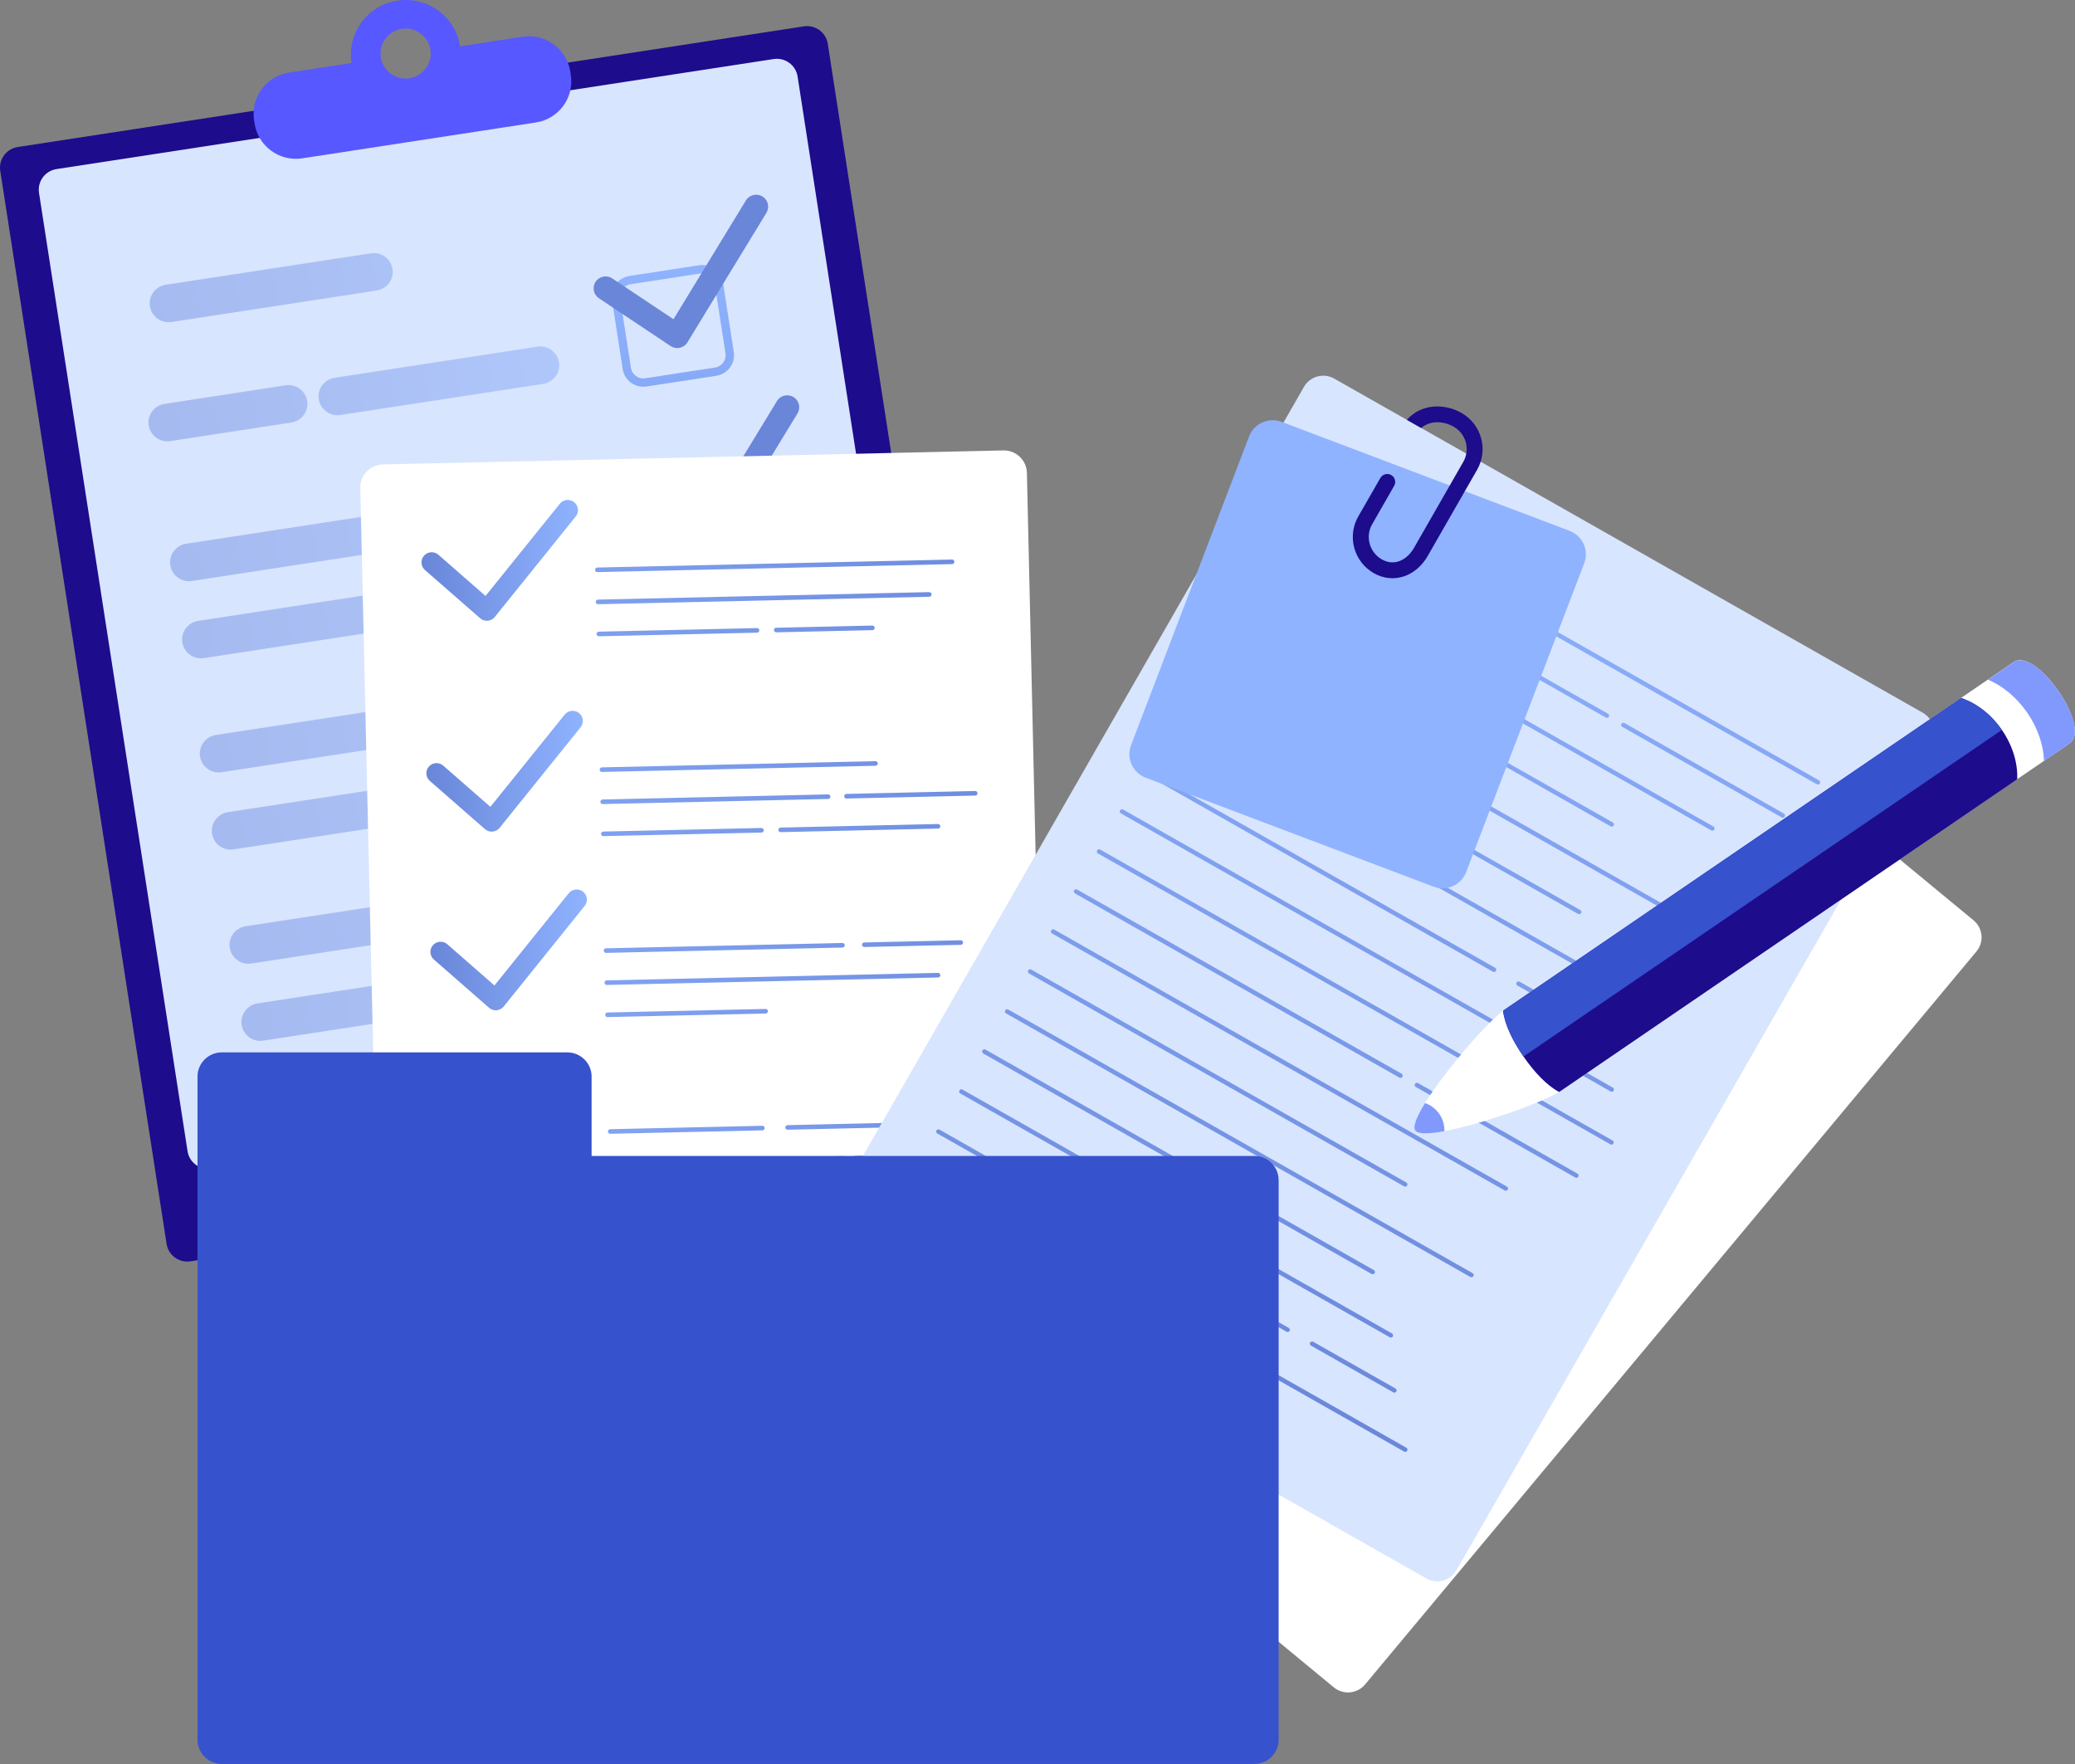 <svg width="120" height="102" viewBox="0 0 120 102" fill="none" xmlns="http://www.w3.org/2000/svg">
<rect x="0" y="0" width="120" height="102" fill="#808080" stroke="none"/>
<g clip-path="url(#clip0_2967_31069)">
<path d="M57.491 64.586C57.592 65.242 57.139 65.856 56.48 65.957L11.014 72.934C10.355 73.034 9.737 72.584 9.634 71.928L0.014 9.875C-0.087 9.219 0.366 8.604 1.025 8.501L46.491 1.524C47.15 1.423 47.768 1.874 47.871 2.529L57.493 64.586H57.491Z" fill="#1D0C8C"/>
<path d="M54.715 59.836C54.816 60.492 54.364 61.106 53.704 61.209L12.227 67.575C11.568 67.675 10.95 67.225 10.847 66.569L2.256 11.15C2.155 10.495 2.608 9.88 3.267 9.777L44.744 3.414C45.403 3.314 46.021 3.764 46.125 4.42L54.715 59.833V59.836Z" fill="#D8E5FE"/>
<path d="M30.222 2.124L26.608 2.679C26.339 0.953 24.718 -0.23 22.984 0.038C21.249 0.303 20.06 1.918 20.329 3.643L16.715 4.199C15.393 4.402 14.489 5.632 14.693 6.943L14.724 7.144C14.928 8.458 16.164 9.358 17.482 9.155L30.99 7.082C32.311 6.879 33.216 5.65 33.012 4.338L32.981 4.137C32.776 2.823 31.541 1.923 30.222 2.126V2.124ZM23.679 4.526C22.885 4.647 22.143 4.106 22.022 3.317C21.9 2.527 22.443 1.789 23.237 1.668C24.031 1.547 24.773 2.088 24.894 2.877C25.016 3.667 24.473 4.405 23.679 4.526Z" fill="#5758FF"/>
<g opacity="0.5">
<path d="M22.699 15.556C22.792 16.15 22.381 16.706 21.784 16.799L9.918 18.619C9.321 18.712 8.762 18.303 8.669 17.709C8.576 17.115 8.987 16.559 9.585 16.467L21.451 14.646C22.048 14.553 22.606 14.962 22.699 15.556Z" fill="url(#paint0_linear_2967_31069)"/>
<path d="M17.766 23.189C17.859 23.783 17.448 24.339 16.851 24.431L9.848 25.506C9.251 25.599 8.692 25.19 8.599 24.596C8.506 24.002 8.917 23.446 9.514 23.354L16.518 22.279C17.115 22.186 17.673 22.595 17.766 23.189Z" fill="url(#paint1_linear_2967_31069)"/>
<path d="M32.328 20.955C32.421 21.549 32.01 22.104 31.413 22.197L19.684 23.997C19.087 24.09 18.528 23.681 18.435 23.087C18.342 22.493 18.753 21.937 19.35 21.845L31.079 20.044C31.676 19.952 32.235 20.361 32.328 20.955Z" fill="url(#paint2_linear_2967_31069)"/>
<path d="M31.81 29.314C31.904 29.908 31.492 30.464 30.895 30.556L11.098 33.594C10.501 33.686 9.942 33.277 9.849 32.683C9.756 32.089 10.167 31.534 10.764 31.441L30.562 28.404C31.159 28.311 31.717 28.72 31.81 29.314Z" fill="url(#paint3_linear_2967_31069)"/>
<path d="M24.572 34.992C24.665 35.586 24.254 36.142 23.657 36.234L11.793 38.055C11.196 38.148 10.637 37.739 10.544 37.145C10.451 36.55 10.862 35.995 11.46 35.902L23.323 34.081C23.92 33.989 24.479 34.398 24.572 34.992Z" fill="url(#paint4_linear_2967_31069)"/>
<path d="M35.356 33.338C35.449 33.932 35.038 34.487 34.441 34.58L27.59 35.632C26.993 35.724 26.434 35.315 26.341 34.721C26.248 34.127 26.659 33.572 27.256 33.479L34.107 32.427C34.704 32.335 35.263 32.743 35.356 33.338Z" fill="url(#paint5_linear_2967_31069)"/>
<path d="M28.447 41.152C28.54 41.746 28.129 42.302 27.532 42.394L12.816 44.652C12.219 44.745 11.661 44.336 11.568 43.742C11.475 43.148 11.886 42.592 12.483 42.5L27.198 40.242C27.795 40.149 28.354 40.558 28.447 41.152Z" fill="url(#paint6_linear_2967_31069)"/>
<path d="M36.383 39.935C36.476 40.529 36.065 41.085 35.468 41.177L30.59 41.926C29.993 42.018 29.434 41.609 29.341 41.015C29.248 40.421 29.659 39.866 30.256 39.773L35.135 39.025C35.732 38.932 36.29 39.341 36.383 39.935Z" fill="url(#paint7_linear_2967_31069)"/>
<path d="M32.567 45.09C32.66 45.684 32.249 46.239 31.652 46.332L13.512 49.114C12.915 49.207 12.356 48.798 12.263 48.204C12.17 47.61 12.581 47.054 13.178 46.962L31.319 44.179C31.916 44.087 32.474 44.495 32.567 45.09Z" fill="url(#paint8_linear_2967_31069)"/>
<path d="M25.414 52.941C25.507 53.535 25.096 54.09 24.499 54.183L14.535 55.713C13.938 55.806 13.38 55.397 13.287 54.803C13.194 54.208 13.605 53.653 14.202 53.56L24.165 52.033C24.762 51.94 25.321 52.349 25.414 52.943V52.941Z" fill="url(#paint9_linear_2967_31069)"/>
<path d="M38.627 50.914C38.72 51.508 38.309 52.063 37.712 52.156L27.317 53.751C26.719 53.843 26.161 53.434 26.068 52.84C25.975 52.246 26.386 51.691 26.983 51.598L37.378 50.003C37.975 49.911 38.534 50.32 38.627 50.914Z" fill="url(#paint10_linear_2967_31069)"/>
<path d="M23.177 57.851C23.27 58.445 22.859 59.001 22.262 59.093L15.223 60.174C14.626 60.266 14.067 59.857 13.974 59.263C13.881 58.669 14.292 58.114 14.889 58.021L21.929 56.941C22.526 56.848 23.084 57.257 23.177 57.851Z" fill="url(#paint11_linear_2967_31069)"/>
</g>
<path d="M40.505 15.814C40.901 15.752 41.273 16.025 41.332 16.418L41.956 20.43C42.017 20.824 41.743 21.194 41.348 21.253L37.315 21.873C36.919 21.935 36.547 21.662 36.488 21.269L35.865 17.257C35.803 16.863 36.077 16.493 36.472 16.434L40.505 15.814ZM40.433 15.338L36.4 15.958C35.741 16.058 35.288 16.673 35.389 17.331L36.012 21.343C36.113 21.999 36.731 22.449 37.393 22.349L41.425 21.729C42.085 21.629 42.537 21.014 42.436 20.356L41.813 16.344C41.712 15.688 41.095 15.238 40.433 15.338Z" fill="url(#paint12_linear_2967_31069)"/>
<path d="M42.258 27.097C42.653 27.035 43.026 27.308 43.085 27.702L43.708 31.714C43.77 32.107 43.496 32.477 43.1 32.537L39.068 33.157C38.672 33.218 38.3 32.946 38.24 32.552L37.617 28.54C37.555 28.146 37.829 27.776 38.225 27.717L42.258 27.097ZM42.183 26.621L38.15 27.241C37.491 27.341 37.038 27.956 37.139 28.615L37.762 32.627C37.863 33.282 38.481 33.733 39.143 33.632L43.175 33.013C43.835 32.912 44.287 32.297 44.186 31.639L43.563 27.627C43.462 26.971 42.845 26.521 42.183 26.621Z" fill="url(#paint13_linear_2967_31069)"/>
<path d="M44.008 38.377C44.403 38.315 44.776 38.587 44.835 38.981L45.458 42.993C45.52 43.386 45.246 43.757 44.85 43.816L40.818 44.436C40.422 44.498 40.05 44.225 39.99 43.831L39.367 39.819C39.305 39.426 39.579 39.056 39.975 38.996L44.008 38.377ZM43.933 37.901L39.9 38.52C39.241 38.621 38.788 39.236 38.889 39.894L39.512 43.906C39.613 44.562 40.231 45.012 40.893 44.912L44.925 44.292C45.585 44.191 46.037 43.577 45.936 42.918L45.313 38.906C45.212 38.251 44.595 37.8 43.933 37.901Z" fill="url(#paint14_linear_2967_31069)"/>
<path d="M45.755 49.66C46.151 49.598 46.523 49.871 46.582 50.264L47.206 54.276C47.267 54.67 46.993 55.04 46.598 55.099L42.565 55.719C42.169 55.781 41.797 55.508 41.738 55.115L41.115 51.102C41.053 50.709 41.327 50.339 41.722 50.279L45.755 49.66ZM45.683 49.184L41.65 49.804C40.991 49.904 40.538 50.519 40.639 51.177L41.262 55.189C41.363 55.845 41.981 56.295 42.643 56.195L46.675 55.575C47.335 55.475 47.787 54.857 47.686 54.202L47.063 50.19C46.962 49.534 46.345 49.084 45.683 49.184Z" fill="url(#paint15_linear_2967_31069)"/>
<path d="M39.271 20.118C39.101 20.144 38.925 20.105 38.78 20.01L34.636 17.245C34.318 17.035 34.233 16.605 34.445 16.289C34.659 15.972 35.088 15.887 35.406 16.098L38.948 18.459L43.136 11.59C43.335 11.263 43.762 11.161 44.09 11.358C44.418 11.556 44.522 11.981 44.323 12.307L39.757 19.794C39.659 19.956 39.499 20.069 39.312 20.11C39.297 20.113 39.284 20.116 39.269 20.118H39.271Z" fill="#6986D9"/>
<path d="M41.068 31.718C40.897 31.744 40.722 31.705 40.577 31.61L36.433 28.845C36.115 28.632 36.029 28.205 36.242 27.888C36.456 27.572 36.885 27.487 37.203 27.698L40.745 30.059L44.933 23.19C45.132 22.863 45.559 22.76 45.887 22.958C46.215 23.156 46.319 23.581 46.12 23.907L41.554 31.394C41.456 31.556 41.296 31.669 41.109 31.71C41.094 31.713 41.081 31.715 41.066 31.718H41.068Z" fill="#6986D9"/>
<path d="M42.865 43.314C42.694 43.339 42.519 43.301 42.374 43.206L38.23 40.441C37.912 40.227 37.826 39.8 38.038 39.484C38.253 39.168 38.682 39.083 39 39.294L42.542 41.655L46.73 34.785C46.929 34.459 47.355 34.356 47.684 34.554C48.012 34.752 48.115 35.176 47.916 35.503L43.351 42.989C43.253 43.151 43.092 43.265 42.906 43.306C42.891 43.308 42.878 43.311 42.862 43.314H42.865Z" fill="#6986D9"/>
<path d="M44.67 54.911C44.499 54.936 44.323 54.898 44.178 54.803L40.034 52.038C39.716 51.824 39.631 51.395 39.843 51.078C40.058 50.762 40.487 50.677 40.805 50.891L44.346 53.252L48.535 46.385C48.734 46.058 49.16 45.955 49.488 46.153C49.817 46.352 49.92 46.776 49.721 47.102L45.156 54.589C45.057 54.751 44.897 54.864 44.711 54.906C44.696 54.908 44.682 54.911 44.667 54.913L44.67 54.911Z" fill="#6986D9"/>
<path d="M60.499 75.824C60.514 76.557 59.932 77.163 59.193 77.181L23.31 77.994C22.574 78.012 21.963 77.428 21.945 76.695L20.836 28.213C20.818 27.48 21.402 26.871 22.139 26.855L58.022 26.045C58.759 26.03 59.369 26.608 59.387 27.341L60.496 75.824H60.499Z" fill="white"/>
<path d="M28.104 32.531C29.446 32.5 30.56 33.559 30.591 34.894C30.622 36.229 29.557 37.337 28.216 37.368C26.874 37.399 25.76 36.337 25.729 35.005C25.698 33.67 26.765 32.561 28.104 32.531ZM28.094 32.001C26.455 32.037 25.16 33.389 25.196 35.017C25.235 36.648 26.592 37.939 28.229 37.901C29.867 37.865 31.165 36.512 31.127 34.884C31.09 33.256 29.73 31.965 28.094 32.001Z" fill="white"/>
<path d="M28.37 44.086C29.712 44.055 30.826 45.117 30.857 46.452C30.888 47.787 29.82 48.895 28.481 48.926C27.14 48.957 26.025 47.895 25.994 46.562C25.963 45.228 27.031 44.119 28.37 44.088M28.36 43.553C26.723 43.59 25.425 44.942 25.462 46.57C25.498 48.201 26.858 49.492 28.494 49.453C30.133 49.417 31.431 48.065 31.392 46.437C31.356 44.809 29.996 43.517 28.36 43.553Z" fill="white"/>
<path d="M28.62 54.545C29.962 54.514 31.076 55.576 31.107 56.908C31.138 58.243 30.07 59.352 28.731 59.383C27.39 59.413 26.275 58.351 26.244 57.019C26.213 55.684 27.281 54.576 28.62 54.545ZM28.61 54.015C26.971 54.051 25.675 55.404 25.712 57.032C25.748 58.662 27.108 59.953 28.744 59.915C30.381 59.876 31.678 58.526 31.642 56.895C31.603 55.267 30.246 53.976 28.61 54.013V54.015Z" fill="white"/>
<path d="M28.847 65.008C30.188 64.977 31.303 66.039 31.334 67.371C31.365 68.706 30.3 69.815 28.958 69.846C27.616 69.876 26.502 68.814 26.471 67.482C26.44 66.147 27.508 65.039 28.847 65.008ZM28.836 64.475C27.197 64.511 25.9 65.864 25.938 67.492C25.974 69.123 27.334 70.414 28.971 70.375C30.607 70.339 31.905 68.987 31.869 67.359C31.83 65.728 30.473 64.437 28.836 64.475Z" fill="white"/>
<path d="M34.551 33.081L55.062 32.618C55.137 32.618 55.194 32.557 55.191 32.482C55.191 32.408 55.129 32.351 55.054 32.354L34.543 32.816C34.468 32.816 34.412 32.878 34.414 32.953C34.414 33.027 34.476 33.084 34.551 33.081Z" fill="url(#paint16_linear_2967_31069)"/>
<path d="M34.59 34.938L53.744 34.506C53.819 34.506 53.876 34.444 53.873 34.369C53.873 34.295 53.811 34.238 53.736 34.238L34.583 34.67C34.51 34.67 34.451 34.732 34.453 34.807C34.453 34.881 34.515 34.938 34.59 34.935V34.938Z" fill="url(#paint17_linear_2967_31069)"/>
<path d="M34.64 36.792L43.783 36.583C43.856 36.583 43.915 36.522 43.913 36.447C43.913 36.373 43.851 36.316 43.776 36.318L34.632 36.524C34.557 36.524 34.5 36.586 34.5 36.66C34.5 36.735 34.562 36.792 34.637 36.792H34.64Z" fill="url(#paint18_linear_2967_31069)"/>
<path d="M44.887 36.295C44.812 36.295 44.755 36.357 44.758 36.432C44.758 36.506 44.82 36.563 44.895 36.563L50.456 36.437C50.528 36.437 50.587 36.375 50.585 36.3C50.585 36.228 50.523 36.169 50.448 36.172L44.887 36.298V36.295Z" fill="url(#paint19_linear_2967_31069)"/>
<path d="M34.817 44.636L50.633 44.279C50.706 44.279 50.765 44.214 50.762 44.142C50.762 44.07 50.7 44.011 50.625 44.014L34.809 44.371C34.737 44.371 34.677 44.433 34.68 44.508C34.68 44.582 34.742 44.639 34.817 44.639V44.636Z" fill="url(#paint20_linear_2967_31069)"/>
<path d="M34.858 46.494L47.895 46.199C47.971 46.199 48.027 46.137 48.025 46.062C48.025 45.99 47.963 45.931 47.888 45.934L34.851 46.229C34.778 46.229 34.719 46.291 34.719 46.366C34.719 46.44 34.781 46.497 34.856 46.497L34.858 46.494Z" fill="url(#paint21_linear_2967_31069)"/>
<path d="M34.897 48.348L44.041 48.142C44.116 48.142 44.173 48.078 44.17 48.006C44.17 47.934 44.108 47.874 44.033 47.877L34.89 48.083C34.815 48.083 34.758 48.145 34.758 48.219C34.758 48.291 34.82 48.35 34.895 48.348H34.897Z" fill="url(#paint22_linear_2967_31069)"/>
<path d="M54.379 47.775C54.379 47.701 54.317 47.644 54.242 47.647L45.145 47.852C45.07 47.852 45.013 47.914 45.016 47.989C45.016 48.061 45.078 48.12 45.153 48.117L54.25 47.911C54.325 47.911 54.382 47.85 54.379 47.775Z" fill="url(#paint23_linear_2967_31069)"/>
<path d="M48.82 46.044C48.82 46.116 48.882 46.176 48.957 46.173L56.4 46.003C56.475 46.003 56.532 45.941 56.529 45.867C56.529 45.792 56.467 45.736 56.392 45.738L48.95 45.906C48.875 45.906 48.818 45.967 48.82 46.042V46.044Z" fill="url(#paint24_linear_2967_31069)"/>
<path d="M35.051 55.099L48.724 54.79C48.797 54.79 48.856 54.729 48.854 54.654C48.854 54.58 48.791 54.523 48.717 54.526L35.043 54.834C34.971 54.834 34.912 54.896 34.914 54.97C34.914 55.042 34.976 55.102 35.051 55.099Z" fill="url(#paint25_linear_2967_31069)"/>
<path d="M35.098 56.953L54.252 56.521C54.327 56.521 54.384 56.456 54.381 56.385C54.381 56.312 54.319 56.253 54.244 56.256L35.09 56.688C35.015 56.688 34.958 56.75 34.961 56.824C34.961 56.899 35.023 56.956 35.098 56.953Z" fill="url(#paint26_linear_2967_31069)"/>
<path d="M35.137 58.811L44.281 58.605C44.353 58.605 44.413 58.541 44.41 58.468C44.41 58.394 44.348 58.337 44.273 58.34L35.129 58.546C35.057 58.546 34.998 58.607 35 58.682C35 58.754 35.062 58.813 35.137 58.811Z" fill="url(#paint27_linear_2967_31069)"/>
<path d="M49.991 54.76L55.565 54.634C55.637 54.634 55.697 54.57 55.694 54.498C55.694 54.423 55.632 54.367 55.557 54.369L49.983 54.495C49.908 54.495 49.852 54.557 49.852 54.632C49.852 54.706 49.916 54.763 49.989 54.76H49.991Z" fill="url(#paint28_linear_2967_31069)"/>
<path d="M35.293 65.559L44.091 65.361C44.166 65.361 44.223 65.299 44.22 65.224C44.22 65.15 44.158 65.093 44.083 65.096L35.286 65.294C35.211 65.294 35.154 65.356 35.156 65.43C35.156 65.502 35.218 65.561 35.293 65.559Z" fill="url(#paint29_linear_2967_31069)"/>
<path d="M35.338 67.416L48.788 67.113C48.861 67.113 48.92 67.051 48.918 66.976C48.918 66.904 48.856 66.845 48.781 66.848L35.333 67.151C35.258 67.151 35.201 67.213 35.203 67.287C35.203 67.362 35.265 67.419 35.34 67.419L35.338 67.416Z" fill="url(#paint30_linear_2967_31069)"/>
<path d="M43.282 68.825L35.374 69.005C35.302 69.005 35.242 69.069 35.242 69.141C35.242 69.216 35.304 69.272 35.379 69.27L43.287 69.09C43.362 69.09 43.419 69.028 43.419 68.953C43.419 68.879 43.357 68.822 43.282 68.822V68.825Z" fill="url(#paint31_linear_2967_31069)"/>
<path d="M54.727 68.568L45.629 68.774C45.557 68.774 45.498 68.836 45.5 68.91C45.5 68.983 45.562 69.042 45.637 69.039L54.734 68.833C54.807 68.833 54.866 68.772 54.864 68.697C54.864 68.623 54.802 68.566 54.727 68.568Z" fill="url(#paint32_linear_2967_31069)"/>
<path d="M56.836 64.805L45.546 65.059C45.471 65.059 45.414 65.121 45.414 65.196C45.414 65.268 45.476 65.327 45.551 65.324L56.841 65.07C56.913 65.07 56.972 65.008 56.97 64.933C56.97 64.859 56.908 64.802 56.833 64.805H56.836Z" fill="url(#paint33_linear_2967_31069)"/>
<path d="M56.872 66.662L49.46 66.829C49.385 66.829 49.328 66.894 49.328 66.966C49.328 67.04 49.39 67.097 49.465 67.097L56.877 66.93C56.952 66.93 57.009 66.868 57.006 66.793C57.006 66.719 56.944 66.662 56.869 66.665L56.872 66.662Z" fill="url(#paint34_linear_2967_31069)"/>
<path d="M28.451 48.089C28.303 48.091 28.159 48.04 28.047 47.942L24.857 45.154C24.612 44.941 24.588 44.568 24.803 44.326C25.017 44.082 25.392 44.059 25.635 44.272L28.36 46.654L32.657 41.322C32.861 41.068 33.233 41.029 33.487 41.23C33.74 41.433 33.781 41.803 33.577 42.055L28.895 47.867C28.794 47.993 28.647 48.071 28.487 48.086C28.474 48.086 28.461 48.086 28.448 48.086L28.451 48.089Z" fill="url(#paint35_linear_2967_31069)"/>
<path d="M28.169 35.895C28.022 35.897 27.877 35.846 27.766 35.748L24.576 32.96C24.33 32.747 24.307 32.374 24.522 32.132C24.736 31.888 25.111 31.865 25.354 32.078L28.079 34.46L32.376 29.128C32.58 28.874 32.952 28.835 33.205 29.038C33.459 29.241 33.5 29.612 33.296 29.864L28.614 35.676C28.513 35.802 28.366 35.879 28.206 35.895C28.193 35.895 28.18 35.895 28.167 35.895H28.169Z" fill="url(#paint36_linear_2967_31069)"/>
<path d="M28.685 58.417C28.538 58.42 28.393 58.369 28.282 58.271L25.092 55.483C24.846 55.27 24.823 54.897 25.037 54.655C25.252 54.41 25.627 54.387 25.87 54.601L28.595 56.982L32.891 51.651C33.095 51.399 33.465 51.358 33.721 51.561C33.974 51.764 34.016 52.134 33.811 52.386L29.13 58.199C29.029 58.325 28.881 58.402 28.721 58.417C28.708 58.417 28.695 58.417 28.682 58.417H28.685Z" fill="url(#paint37_linear_2967_31069)"/>
<path d="M28.919 68.508C28.772 68.511 28.627 68.459 28.516 68.362L25.326 65.574C25.08 65.36 25.057 64.987 25.272 64.746C25.486 64.501 25.861 64.478 26.104 64.692L28.829 67.073L33.126 61.742C33.33 61.487 33.702 61.448 33.955 61.651C34.209 61.855 34.25 62.222 34.048 62.477L29.367 68.29C29.266 68.415 29.118 68.493 28.958 68.508C28.945 68.508 28.932 68.508 28.922 68.508H28.919Z" fill="url(#paint38_linear_2967_31069)"/>
<path d="M78.945 97.4C78.493 97.943 77.684 98.018 77.136 97.568L46.987 72.677C46.442 72.227 46.367 71.419 46.819 70.877L82.174 28.493C82.627 27.95 83.436 27.875 83.984 28.325L114.133 53.216C114.678 53.666 114.753 54.471 114.301 55.016L78.945 97.4Z" fill="white"/>
<path d="M84.234 90.79C83.882 91.403 83.099 91.616 82.481 91.266L48.452 71.949C47.837 71.599 47.622 70.817 47.974 70.205L75.41 22.369C75.762 21.756 76.545 21.543 77.163 21.893L111.192 41.21C111.808 41.56 112.022 42.339 111.671 42.954L84.234 90.793V90.79Z" fill="#D8E5FE"/>
<path d="M75.434 28.527L105.07 45.349C105.132 45.385 105.21 45.362 105.246 45.3C105.282 45.239 105.259 45.161 105.197 45.125L75.56 28.3C75.498 28.264 75.421 28.287 75.384 28.349C75.348 28.411 75.371 28.488 75.431 28.524L75.434 28.527Z" fill="url(#paint39_linear_2967_31069)"/>
<path d="M74.107 30.842L92.868 41.492C92.93 41.528 93.007 41.505 93.043 41.446C93.08 41.384 93.056 41.307 92.994 41.271L74.231 30.621C74.169 30.585 74.091 30.608 74.055 30.667C74.022 30.729 74.042 30.806 74.104 30.842H74.107Z" fill="url(#paint40_linear_2967_31069)"/>
<path d="M93.943 41.808C93.881 41.772 93.803 41.795 93.767 41.855C93.731 41.916 93.754 41.993 93.816 42.029L103.04 47.266C103.102 47.302 103.18 47.279 103.216 47.219C103.252 47.158 103.229 47.081 103.167 47.044L93.945 41.808H93.943Z" fill="url(#paint41_linear_2967_31069)"/>
<path d="M72.782 33.152L98.963 48.015C99.025 48.051 99.103 48.028 99.139 47.969C99.175 47.907 99.152 47.83 99.092 47.794L72.912 32.931C72.85 32.895 72.772 32.918 72.736 32.977C72.7 33.039 72.723 33.116 72.782 33.152Z" fill="url(#paint42_linear_2967_31069)"/>
<path d="M71.454 35.469L93.144 47.78C93.206 47.816 93.284 47.793 93.32 47.734C93.356 47.672 93.333 47.595 93.273 47.559L71.584 35.248C71.522 35.212 71.444 35.235 71.408 35.296C71.372 35.358 71.395 35.435 71.457 35.471L71.454 35.469Z" fill="url(#paint43_linear_2967_31069)"/>
<path d="M70.126 37.78L96.976 53.021C97.038 53.057 97.116 53.034 97.152 52.974C97.188 52.913 97.165 52.836 97.106 52.8L70.255 37.556C70.194 37.52 70.116 37.543 70.08 37.605C70.044 37.667 70.067 37.744 70.126 37.78Z" fill="url(#paint44_linear_2967_31069)"/>
<path d="M68.801 40.094L91.264 52.846C91.326 52.882 91.403 52.859 91.439 52.797C91.476 52.735 91.452 52.658 91.39 52.622L68.927 39.871C68.865 39.835 68.788 39.858 68.752 39.917C68.715 39.979 68.739 40.056 68.798 40.092L68.801 40.094Z" fill="url(#paint45_linear_2967_31069)"/>
<path d="M67.47 42.407L92.314 56.508C92.376 56.542 92.453 56.521 92.49 56.46C92.526 56.398 92.503 56.321 92.443 56.285L67.599 42.183C67.537 42.147 67.46 42.17 67.424 42.23C67.387 42.291 67.411 42.368 67.47 42.404V42.407Z" fill="url(#paint46_linear_2967_31069)"/>
<path d="M66.144 44.721L86.34 56.186C86.402 56.219 86.48 56.199 86.516 56.137C86.552 56.075 86.529 55.998 86.467 55.962L66.271 44.499C66.209 44.464 66.132 44.487 66.095 44.548C66.059 44.61 66.082 44.687 66.144 44.723V44.721Z" fill="url(#paint47_linear_2967_31069)"/>
<path d="M87.88 56.765C87.818 56.729 87.741 56.752 87.705 56.812C87.668 56.873 87.692 56.95 87.754 56.986L92.513 59.687C92.575 59.723 92.653 59.7 92.689 59.641C92.722 59.579 92.702 59.502 92.64 59.466L87.88 56.763V56.765Z" fill="url(#paint48_linear_2967_31069)"/>
<path d="M64.822 47.033L93.148 63.112C93.21 63.148 93.287 63.125 93.323 63.066C93.36 63.005 93.336 62.927 93.274 62.891L64.951 46.812C64.889 46.776 64.811 46.799 64.775 46.858C64.739 46.92 64.762 46.997 64.822 47.033Z" fill="url(#paint49_linear_2967_31069)"/>
<path d="M93.26 65.95L63.623 49.125C63.561 49.089 63.483 49.112 63.447 49.171C63.411 49.233 63.434 49.31 63.493 49.346L93.13 66.168C93.192 66.204 93.27 66.181 93.306 66.122C93.34 66.06 93.319 65.983 93.257 65.947L93.26 65.95Z" fill="url(#paint50_linear_2967_31069)"/>
<path d="M62.168 51.661L80.929 62.311C80.991 62.347 81.068 62.324 81.105 62.262C81.141 62.2 81.117 62.123 81.058 62.087L62.294 51.437C62.233 51.401 62.155 51.424 62.119 51.483C62.083 51.545 62.106 51.622 62.168 51.658V51.661Z" fill="url(#paint51_linear_2967_31069)"/>
<path d="M91.23 67.864L82.005 62.627C81.944 62.594 81.866 62.614 81.83 62.676C81.794 62.738 81.817 62.815 81.876 62.851L91.1 68.087C91.162 68.121 91.24 68.1 91.276 68.038C91.312 67.977 91.289 67.9 91.227 67.864H91.23Z" fill="url(#paint52_linear_2967_31069)"/>
<path d="M60.837 53.973L87.017 68.835C87.079 68.871 87.157 68.848 87.193 68.789C87.23 68.728 87.206 68.65 87.147 68.614L60.966 53.752C60.904 53.715 60.827 53.739 60.791 53.798C60.754 53.859 60.778 53.937 60.84 53.973H60.837Z" fill="url(#paint53_linear_2967_31069)"/>
<path d="M59.512 56.288L81.202 68.599C81.264 68.633 81.342 68.612 81.378 68.55C81.412 68.489 81.391 68.412 81.329 68.376L59.639 56.064C59.577 56.028 59.499 56.051 59.463 56.11C59.427 56.172 59.448 56.249 59.51 56.285L59.512 56.288Z" fill="url(#paint54_linear_2967_31069)"/>
<path d="M58.184 58.599L85.034 73.84C85.096 73.876 85.173 73.853 85.209 73.791C85.246 73.729 85.222 73.652 85.16 73.616L58.31 58.375C58.248 58.342 58.171 58.362 58.134 58.424C58.098 58.486 58.121 58.563 58.181 58.599H58.184Z" fill="url(#paint55_linear_2967_31069)"/>
<path d="M56.861 60.915L79.323 73.666C79.385 73.7 79.463 73.679 79.499 73.617C79.535 73.555 79.512 73.478 79.453 73.442L56.99 60.691C56.928 60.655 56.85 60.678 56.814 60.737C56.778 60.799 56.801 60.876 56.863 60.912L56.861 60.915Z" fill="url(#paint56_linear_2967_31069)"/>
<path d="M55.53 63.225L80.374 77.327C80.436 77.363 80.513 77.34 80.549 77.281C80.586 77.219 80.562 77.142 80.503 77.106L55.662 63.004C55.6 62.971 55.522 62.991 55.486 63.053C55.45 63.115 55.473 63.192 55.532 63.228L55.53 63.225Z" fill="url(#paint57_linear_2967_31069)"/>
<path d="M54.207 65.542L74.403 77.004C74.465 77.04 74.542 77.017 74.578 76.958C74.615 76.896 74.591 76.819 74.529 76.783L54.334 65.32C54.272 65.284 54.194 65.305 54.158 65.367C54.122 65.428 54.145 65.506 54.204 65.542H54.207Z" fill="url(#paint58_linear_2967_31069)"/>
<path d="M75.942 77.584C75.88 77.551 75.802 77.571 75.766 77.633C75.732 77.695 75.753 77.772 75.815 77.808L80.575 80.511C80.636 80.547 80.714 80.524 80.75 80.462C80.787 80.4 80.763 80.323 80.701 80.287L75.942 77.584Z" fill="url(#paint59_linear_2967_31069)"/>
<path d="M81.332 83.712L53.005 67.632C52.943 67.596 52.866 67.619 52.83 67.681C52.794 67.743 52.817 67.82 52.879 67.856L81.202 83.935C81.264 83.971 81.342 83.948 81.378 83.889C81.414 83.827 81.391 83.75 81.332 83.714V83.712Z" fill="url(#paint60_linear_2967_31069)"/>
<path d="M84.791 50.425C84.504 51.179 83.656 51.557 82.901 51.269L66.257 44.97C65.5 44.685 65.12 43.841 65.41 43.09L72.234 25.239C72.522 24.485 73.369 24.107 74.124 24.395L90.768 30.694C91.525 30.979 91.905 31.823 91.616 32.574L84.791 50.425Z" fill="#8FB3FF"/>
<path d="M84.521 23.876C83.552 23.325 82.197 23.323 81.36 24.277L82.189 24.747C82.717 24.297 83.48 24.338 84.066 24.673C84.785 25.079 85.033 25.992 84.625 26.705L81.771 31.684C81.401 32.329 80.682 32.782 79.912 32.345C79.196 31.938 78.945 31.025 79.354 30.313L80.626 28.093C80.752 27.872 80.675 27.595 80.455 27.468C80.233 27.342 79.953 27.42 79.827 27.641L78.552 29.86C77.89 31.012 78.296 32.486 79.454 33.145C80.566 33.775 81.877 33.353 82.57 32.142L85.424 27.162C86.085 26.01 85.68 24.537 84.521 23.878V23.876Z" fill="#1D0C8C"/>
<path d="M72.539 66.841H34.213V62.251C34.213 61.477 33.582 60.852 32.807 60.852H12.828C12.05 60.852 11.422 61.479 11.422 62.251V100.597C11.422 101.371 12.053 101.996 12.828 101.996H72.539C73.317 101.996 73.945 101.369 73.945 100.597V68.238C73.945 67.464 73.314 66.839 72.539 66.839V66.841Z" fill="#3652CD"/>
<path d="M81.843 65.365C81.302 64.58 85.71 59.269 87.013 58.377L116.445 38.285C117.751 37.395 120.993 42.094 119.687 42.987L90.255 63.078C88.949 63.968 82.38 66.146 81.84 65.365H81.843Z" fill="white"/>
<path d="M86.922 58.447C87.031 59.254 87.472 60.175 88.106 61.09C88.739 62.009 89.442 62.749 90.161 63.143C90.197 63.122 90.228 63.099 90.259 63.081L116.657 45.063C116.698 44.152 116.409 43.129 115.773 42.208C115.139 41.29 114.284 40.649 113.415 40.361L87.017 58.38C86.989 58.4 86.956 58.423 86.924 58.447H86.922Z" fill="#1D0C8C"/>
<g style="mix-blend-mode:multiply">
<path d="M117.236 41.209C117.854 42.104 118.174 43.089 118.211 43.999L119.692 42.989C120.997 42.096 117.753 37.398 116.45 38.287L114.969 39.298C115.809 39.658 116.618 40.314 117.236 41.209Z" fill="#8199FD"/>
</g>
<g style="mix-blend-mode:multiply">
<path d="M82.411 63.783C81.941 64.542 81.687 65.141 81.843 65.368C81.998 65.591 82.652 65.573 83.533 65.409C83.543 65.067 83.448 64.717 83.239 64.413C83.029 64.11 82.737 63.896 82.411 63.783Z" fill="#8199FD"/>
</g>
<path d="M115.77 42.208C115.137 41.29 114.281 40.649 113.412 40.361L87.015 58.38C86.987 58.4 86.953 58.423 86.922 58.447C87.031 59.254 87.472 60.175 88.106 61.09" fill="#3652CD"/>
</g>
<defs>
<linearGradient id="paint0_linear_2967_31069" x1="-1.239" y1="19.227" x2="40.834" y2="12.702" gradientUnits="userSpaceOnUse">
<stop stop-color="#6986D9"/>
<stop offset="1" stop-color="#8FB3FF"/>
</linearGradient>
<linearGradient id="paint1_linear_2967_31069" x1="-0.195" y1="25.944" x2="41.883" y2="19.419" gradientUnits="userSpaceOnUse">
<stop stop-color="#6986D9"/>
<stop offset="1" stop-color="#8FB3FF"/>
</linearGradient>
<linearGradient id="paint2_linear_2967_31069" x1="-0.196" y1="25.945" x2="41.882" y2="19.42" gradientUnits="userSpaceOnUse">
<stop stop-color="#6986D9"/>
<stop offset="1" stop-color="#8FB3FF"/>
</linearGradient>
<linearGradient id="paint3_linear_2967_31069" x1="1.057" y1="34.031" x2="43.135" y2="27.506" gradientUnits="userSpaceOnUse">
<stop stop-color="#6986D9"/>
<stop offset="1" stop-color="#8FB3FF"/>
</linearGradient>
<linearGradient id="paint4_linear_2967_31069" x1="1.749" y1="38.491" x2="43.824" y2="31.966" gradientUnits="userSpaceOnUse">
<stop stop-color="#6986D9"/>
<stop offset="1" stop-color="#8FB3FF"/>
</linearGradient>
<linearGradient id="paint5_linear_2967_31069" x1="1.75" y1="38.49" x2="43.828" y2="31.965" gradientUnits="userSpaceOnUse">
<stop stop-color="#6986D9"/>
<stop offset="1" stop-color="#8FB3FF"/>
</linearGradient>
<linearGradient id="paint6_linear_2967_31069" x1="2.772" y1="45.09" x2="44.85" y2="38.565" gradientUnits="userSpaceOnUse">
<stop stop-color="#6986D9"/>
<stop offset="1" stop-color="#8FB3FF"/>
</linearGradient>
<linearGradient id="paint7_linear_2967_31069" x1="2.777" y1="45.09" x2="44.855" y2="38.565" gradientUnits="userSpaceOnUse">
<stop stop-color="#6986D9"/>
<stop offset="1" stop-color="#8FB3FF"/>
</linearGradient>
<linearGradient id="paint8_linear_2967_31069" x1="3.469" y1="49.551" x2="45.547" y2="43.026" gradientUnits="userSpaceOnUse">
<stop stop-color="#6986D9"/>
<stop offset="1" stop-color="#8FB3FF"/>
</linearGradient>
<linearGradient id="paint9_linear_2967_31069" x1="4.492" y1="56.148" x2="46.572" y2="49.623" gradientUnits="userSpaceOnUse">
<stop stop-color="#6986D9"/>
<stop offset="1" stop-color="#8FB3FF"/>
</linearGradient>
<linearGradient id="paint10_linear_2967_31069" x1="4.492" y1="56.148" x2="46.572" y2="49.623" gradientUnits="userSpaceOnUse">
<stop stop-color="#6986D9"/>
<stop offset="1" stop-color="#8FB3FF"/>
</linearGradient>
<linearGradient id="paint11_linear_2967_31069" x1="5.181" y1="60.613" x2="47.262" y2="54.087" gradientUnits="userSpaceOnUse">
<stop stop-color="#6986D9"/>
<stop offset="1" stop-color="#8FB3FF"/>
</linearGradient>
<linearGradient id="paint12_linear_2967_31069" x1="43.551" y1="48.772" x2="38.389" y2="15.133" gradientUnits="userSpaceOnUse">
<stop stop-color="#6986D9"/>
<stop offset="1" stop-color="#8FB3FF"/>
</linearGradient>
<linearGradient id="paint13_linear_2967_31069" x1="43.554" y1="48.772" x2="38.391" y2="15.134" gradientUnits="userSpaceOnUse">
<stop stop-color="#6986D9"/>
<stop offset="1" stop-color="#8FB3FF"/>
</linearGradient>
<linearGradient id="paint14_linear_2967_31069" x1="43.556" y1="48.771" x2="38.393" y2="15.133" gradientUnits="userSpaceOnUse">
<stop stop-color="#6986D9"/>
<stop offset="1" stop-color="#8FB3FF"/>
</linearGradient>
<linearGradient id="paint15_linear_2967_31069" x1="43.556" y1="48.772" x2="38.393" y2="15.13" gradientUnits="userSpaceOnUse">
<stop stop-color="#6986D9"/>
<stop offset="1" stop-color="#8FB3FF"/>
</linearGradient>
<linearGradient id="paint16_linear_2967_31069" x1="62.274" y1="30.024" x2="13.559" y2="37.627" gradientUnits="userSpaceOnUse">
<stop stop-color="#6986D9"/>
<stop offset="1" stop-color="#8FB3FF"/>
</linearGradient>
<linearGradient id="paint17_linear_2967_31069" x1="62.544" y1="31.754" x2="13.826" y2="39.357" gradientUnits="userSpaceOnUse">
<stop stop-color="#6986D9"/>
<stop offset="1" stop-color="#8FB3FF"/>
</linearGradient>
<linearGradient id="paint18_linear_2967_31069" x1="62.732" y1="32.928" x2="14.014" y2="40.531" gradientUnits="userSpaceOnUse">
<stop stop-color="#6986D9"/>
<stop offset="1" stop-color="#8FB3FF"/>
</linearGradient>
<linearGradient id="paint19_linear_2967_31069" x1="62.901" y1="34.017" x2="14.186" y2="41.623" gradientUnits="userSpaceOnUse">
<stop stop-color="#6986D9"/>
<stop offset="1" stop-color="#8FB3FF"/>
</linearGradient>
<linearGradient id="paint20_linear_2967_31069" x1="63.996" y1="41.044" x2="15.281" y2="48.647" gradientUnits="userSpaceOnUse">
<stop stop-color="#6986D9"/>
<stop offset="1" stop-color="#8FB3FF"/>
</linearGradient>
<linearGradient id="paint21_linear_2967_31069" x1="64.254" y1="42.686" x2="15.536" y2="50.289" gradientUnits="userSpaceOnUse">
<stop stop-color="#6986D9"/>
<stop offset="1" stop-color="#8FB3FF"/>
</linearGradient>
<linearGradient id="paint22_linear_2967_31069" x1="64.494" y1="44.251" x2="15.777" y2="51.857" gradientUnits="userSpaceOnUse">
<stop stop-color="#6986D9"/>
<stop offset="1" stop-color="#8FB3FF"/>
</linearGradient>
<linearGradient id="paint23_linear_2967_31069" x1="64.7" y1="45.57" x2="15.982" y2="53.173" gradientUnits="userSpaceOnUse">
<stop stop-color="#6986D9"/>
<stop offset="1" stop-color="#8FB3FF"/>
</linearGradient>
<linearGradient id="paint24_linear_2967_31069" x1="64.475" y1="44.14" x2="15.76" y2="51.745" gradientUnits="userSpaceOnUse">
<stop stop-color="#6986D9"/>
<stop offset="1" stop-color="#8FB3FF"/>
</linearGradient>
<linearGradient id="paint25_linear_2967_31069" x1="65.574" y1="51.157" x2="16.856" y2="58.76" gradientUnits="userSpaceOnUse">
<stop stop-color="#6986D9"/>
<stop offset="1" stop-color="#8FB3FF"/>
</linearGradient>
<linearGradient id="paint26_linear_2967_31069" x1="65.916" y1="53.328" x2="17.198" y2="60.931" gradientUnits="userSpaceOnUse">
<stop stop-color="#6986D9"/>
<stop offset="1" stop-color="#8FB3FF"/>
</linearGradient>
<linearGradient id="paint27_linear_2967_31069" x1="66.095" y1="54.503" x2="17.378" y2="62.106" gradientUnits="userSpaceOnUse">
<stop stop-color="#6986D9"/>
<stop offset="1" stop-color="#8FB3FF"/>
</linearGradient>
<linearGradient id="paint28_linear_2967_31069" x1="65.792" y1="52.56" x2="17.074" y2="60.163" gradientUnits="userSpaceOnUse">
<stop stop-color="#6986D9"/>
<stop offset="1" stop-color="#8FB3FF"/>
</linearGradient>
<linearGradient id="paint29_linear_2967_31069" x1="67.126" y1="61.094" x2="18.408" y2="68.699" gradientUnits="userSpaceOnUse">
<stop stop-color="#6986D9"/>
<stop offset="1" stop-color="#8FB3FF"/>
</linearGradient>
<linearGradient id="paint30_linear_2967_31069" x1="67.459" y1="63.214" x2="18.741" y2="70.817" gradientUnits="userSpaceOnUse">
<stop stop-color="#6986D9"/>
<stop offset="1" stop-color="#8FB3FF"/>
</linearGradient>
<linearGradient id="paint31_linear_2967_31069" x1="67.689" y1="64.675" x2="18.971" y2="72.277" gradientUnits="userSpaceOnUse">
<stop stop-color="#6986D9"/>
<stop offset="1" stop-color="#8FB3FF"/>
</linearGradient>
<linearGradient id="paint32_linear_2967_31069" x1="67.904" y1="66.073" x2="19.187" y2="73.675" gradientUnits="userSpaceOnUse">
<stop stop-color="#6986D9"/>
<stop offset="1" stop-color="#8FB3FF"/>
</linearGradient>
<linearGradient id="paint33_linear_2967_31069" x1="67.359" y1="62.575" x2="18.641" y2="70.178" gradientUnits="userSpaceOnUse">
<stop stop-color="#6986D9"/>
<stop offset="1" stop-color="#8FB3FF"/>
</linearGradient>
<linearGradient id="paint34_linear_2967_31069" x1="67.677" y1="64.644" x2="18.959" y2="72.247" gradientUnits="userSpaceOnUse">
<stop stop-color="#6986D9"/>
<stop offset="1" stop-color="#8FB3FF"/>
</linearGradient>
<linearGradient id="paint35_linear_2967_31069" x1="24.66" y1="44.74" x2="33.776" y2="44.532" gradientUnits="userSpaceOnUse">
<stop stop-color="#6986D9"/>
<stop offset="1" stop-color="#8FB3FF"/>
</linearGradient>
<linearGradient id="paint36_linear_2967_31069" x1="24.38" y1="32.546" x2="33.496" y2="32.339" gradientUnits="userSpaceOnUse">
<stop stop-color="#6986D9"/>
<stop offset="1" stop-color="#8FB3FF"/>
</linearGradient>
<linearGradient id="paint37_linear_2967_31069" x1="24.895" y1="55.068" x2="34.011" y2="54.86" gradientUnits="userSpaceOnUse">
<stop stop-color="#6986D9"/>
<stop offset="1" stop-color="#8FB3FF"/>
</linearGradient>
<linearGradient id="paint38_linear_2967_31069" x1="25.127" y1="65.159" x2="34.245" y2="64.951" gradientUnits="userSpaceOnUse">
<stop stop-color="#6986D9"/>
<stop offset="1" stop-color="#8FB3FF"/>
</linearGradient>
<linearGradient id="paint39_linear_2967_31069" x1="90.999" y1="28.605" x2="86.334" y2="84.785" gradientUnits="userSpaceOnUse">
<stop stop-color="#8FB3FF"/>
<stop offset="1" stop-color="#6986D9"/>
</linearGradient>
<linearGradient id="paint40_linear_2967_31069" x1="84.217" y1="28.042" x2="79.549" y2="84.222" gradientUnits="userSpaceOnUse">
<stop stop-color="#8FB3FF"/>
<stop offset="1" stop-color="#6986D9"/>
</linearGradient>
<linearGradient id="paint41_linear_2967_31069" x1="99.758" y1="29.332" x2="95.094" y2="85.51" gradientUnits="userSpaceOnUse">
<stop stop-color="#8FB3FF"/>
<stop offset="1" stop-color="#6986D9"/>
</linearGradient>
<linearGradient id="paint42_linear_2967_31069" x1="86.955" y1="28.266" x2="82.29" y2="84.447" gradientUnits="userSpaceOnUse">
<stop stop-color="#8FB3FF"/>
<stop offset="1" stop-color="#6986D9"/>
</linearGradient>
<linearGradient id="paint43_linear_2967_31069" x1="83.492" y1="27.982" x2="78.825" y2="84.161" gradientUnits="userSpaceOnUse">
<stop stop-color="#8FB3FF"/>
<stop offset="1" stop-color="#6986D9"/>
</linearGradient>
<linearGradient id="paint44_linear_2967_31069" x1="85.051" y1="28.109" x2="80.385" y2="84.292" gradientUnits="userSpaceOnUse">
<stop stop-color="#8FB3FF"/>
<stop offset="1" stop-color="#6986D9"/>
</linearGradient>
<linearGradient id="paint45_linear_2967_31069" x1="81.642" y1="27.826" x2="76.977" y2="84.006" gradientUnits="userSpaceOnUse">
<stop stop-color="#8FB3FF"/>
<stop offset="1" stop-color="#6986D9"/>
</linearGradient>
<linearGradient id="paint46_linear_2967_31069" x1="81.753" y1="27.837" x2="77.088" y2="84.017" gradientUnits="userSpaceOnUse">
<stop stop-color="#8FB3FF"/>
<stop offset="1" stop-color="#6986D9"/>
</linearGradient>
<linearGradient id="paint47_linear_2967_31069" x1="78.212" y1="27.54" x2="73.547" y2="83.72" gradientUnits="userSpaceOnUse">
<stop stop-color="#8FB3FF"/>
<stop offset="1" stop-color="#6986D9"/>
</linearGradient>
<linearGradient id="paint48_linear_2967_31069" x1="92.663" y1="28.744" x2="87.998" y2="84.919" gradientUnits="userSpaceOnUse">
<stop stop-color="#8FB3FF"/>
<stop offset="1" stop-color="#6986D9"/>
</linearGradient>
<linearGradient id="paint49_linear_2967_31069" x1="81.32" y1="27.799" x2="76.655" y2="83.979" gradientUnits="userSpaceOnUse">
<stop stop-color="#8FB3FF"/>
<stop offset="1" stop-color="#6986D9"/>
</linearGradient>
<linearGradient id="paint50_linear_2967_31069" x1="80.877" y1="27.763" x2="76.212" y2="83.944" gradientUnits="userSpaceOnUse">
<stop stop-color="#8FB3FF"/>
<stop offset="1" stop-color="#6986D9"/>
</linearGradient>
<linearGradient id="paint51_linear_2967_31069" x1="74.095" y1="27.198" x2="69.43" y2="83.379" gradientUnits="userSpaceOnUse">
<stop stop-color="#8FB3FF"/>
<stop offset="1" stop-color="#6986D9"/>
</linearGradient>
<linearGradient id="paint52_linear_2967_31069" x1="89.638" y1="28.488" x2="84.974" y2="84.672" gradientUnits="userSpaceOnUse">
<stop stop-color="#8FB3FF"/>
<stop offset="1" stop-color="#6986D9"/>
</linearGradient>
<linearGradient id="paint53_linear_2967_31069" x1="76.825" y1="27.426" x2="72.16" y2="83.606" gradientUnits="userSpaceOnUse">
<stop stop-color="#8FB3FF"/>
<stop offset="1" stop-color="#6986D9"/>
</linearGradient>
<linearGradient id="paint54_linear_2967_31069" x1="73.367" y1="27.138" x2="68.702" y2="83.319" gradientUnits="userSpaceOnUse">
<stop stop-color="#8FB3FF"/>
<stop offset="1" stop-color="#6986D9"/>
</linearGradient>
<linearGradient id="paint55_linear_2967_31069" x1="74.924" y1="27.267" x2="70.259" y2="83.448" gradientUnits="userSpaceOnUse">
<stop stop-color="#8FB3FF"/>
<stop offset="1" stop-color="#6986D9"/>
</linearGradient>
<linearGradient id="paint56_linear_2967_31069" x1="71.52" y1="26.987" x2="66.852" y2="83.166" gradientUnits="userSpaceOnUse">
<stop stop-color="#8FB3FF"/>
<stop offset="1" stop-color="#6986D9"/>
</linearGradient>
<linearGradient id="paint57_linear_2967_31069" x1="71.63" y1="26.992" x2="66.965" y2="83.173" gradientUnits="userSpaceOnUse">
<stop stop-color="#8FB3FF"/>
<stop offset="1" stop-color="#6986D9"/>
</linearGradient>
<linearGradient id="paint58_linear_2967_31069" x1="68.092" y1="26.701" x2="63.425" y2="82.881" gradientUnits="userSpaceOnUse">
<stop stop-color="#8FB3FF"/>
<stop offset="1" stop-color="#6986D9"/>
</linearGradient>
<linearGradient id="paint59_linear_2967_31069" x1="82.54" y1="27.897" x2="77.876" y2="84.081" gradientUnits="userSpaceOnUse">
<stop stop-color="#8FB3FF"/>
<stop offset="1" stop-color="#6986D9"/>
</linearGradient>
<linearGradient id="paint60_linear_2967_31069" x1="71.194" y1="26.956" x2="66.528" y2="83.139" gradientUnits="userSpaceOnUse">
<stop stop-color="#8FB3FF"/>
<stop offset="1" stop-color="#6986D9"/>
</linearGradient>
<clipPath id="clip0_2967_31069">
<rect width="120" height="102" fill="white"/>
</clipPath>
</defs>
</svg>
